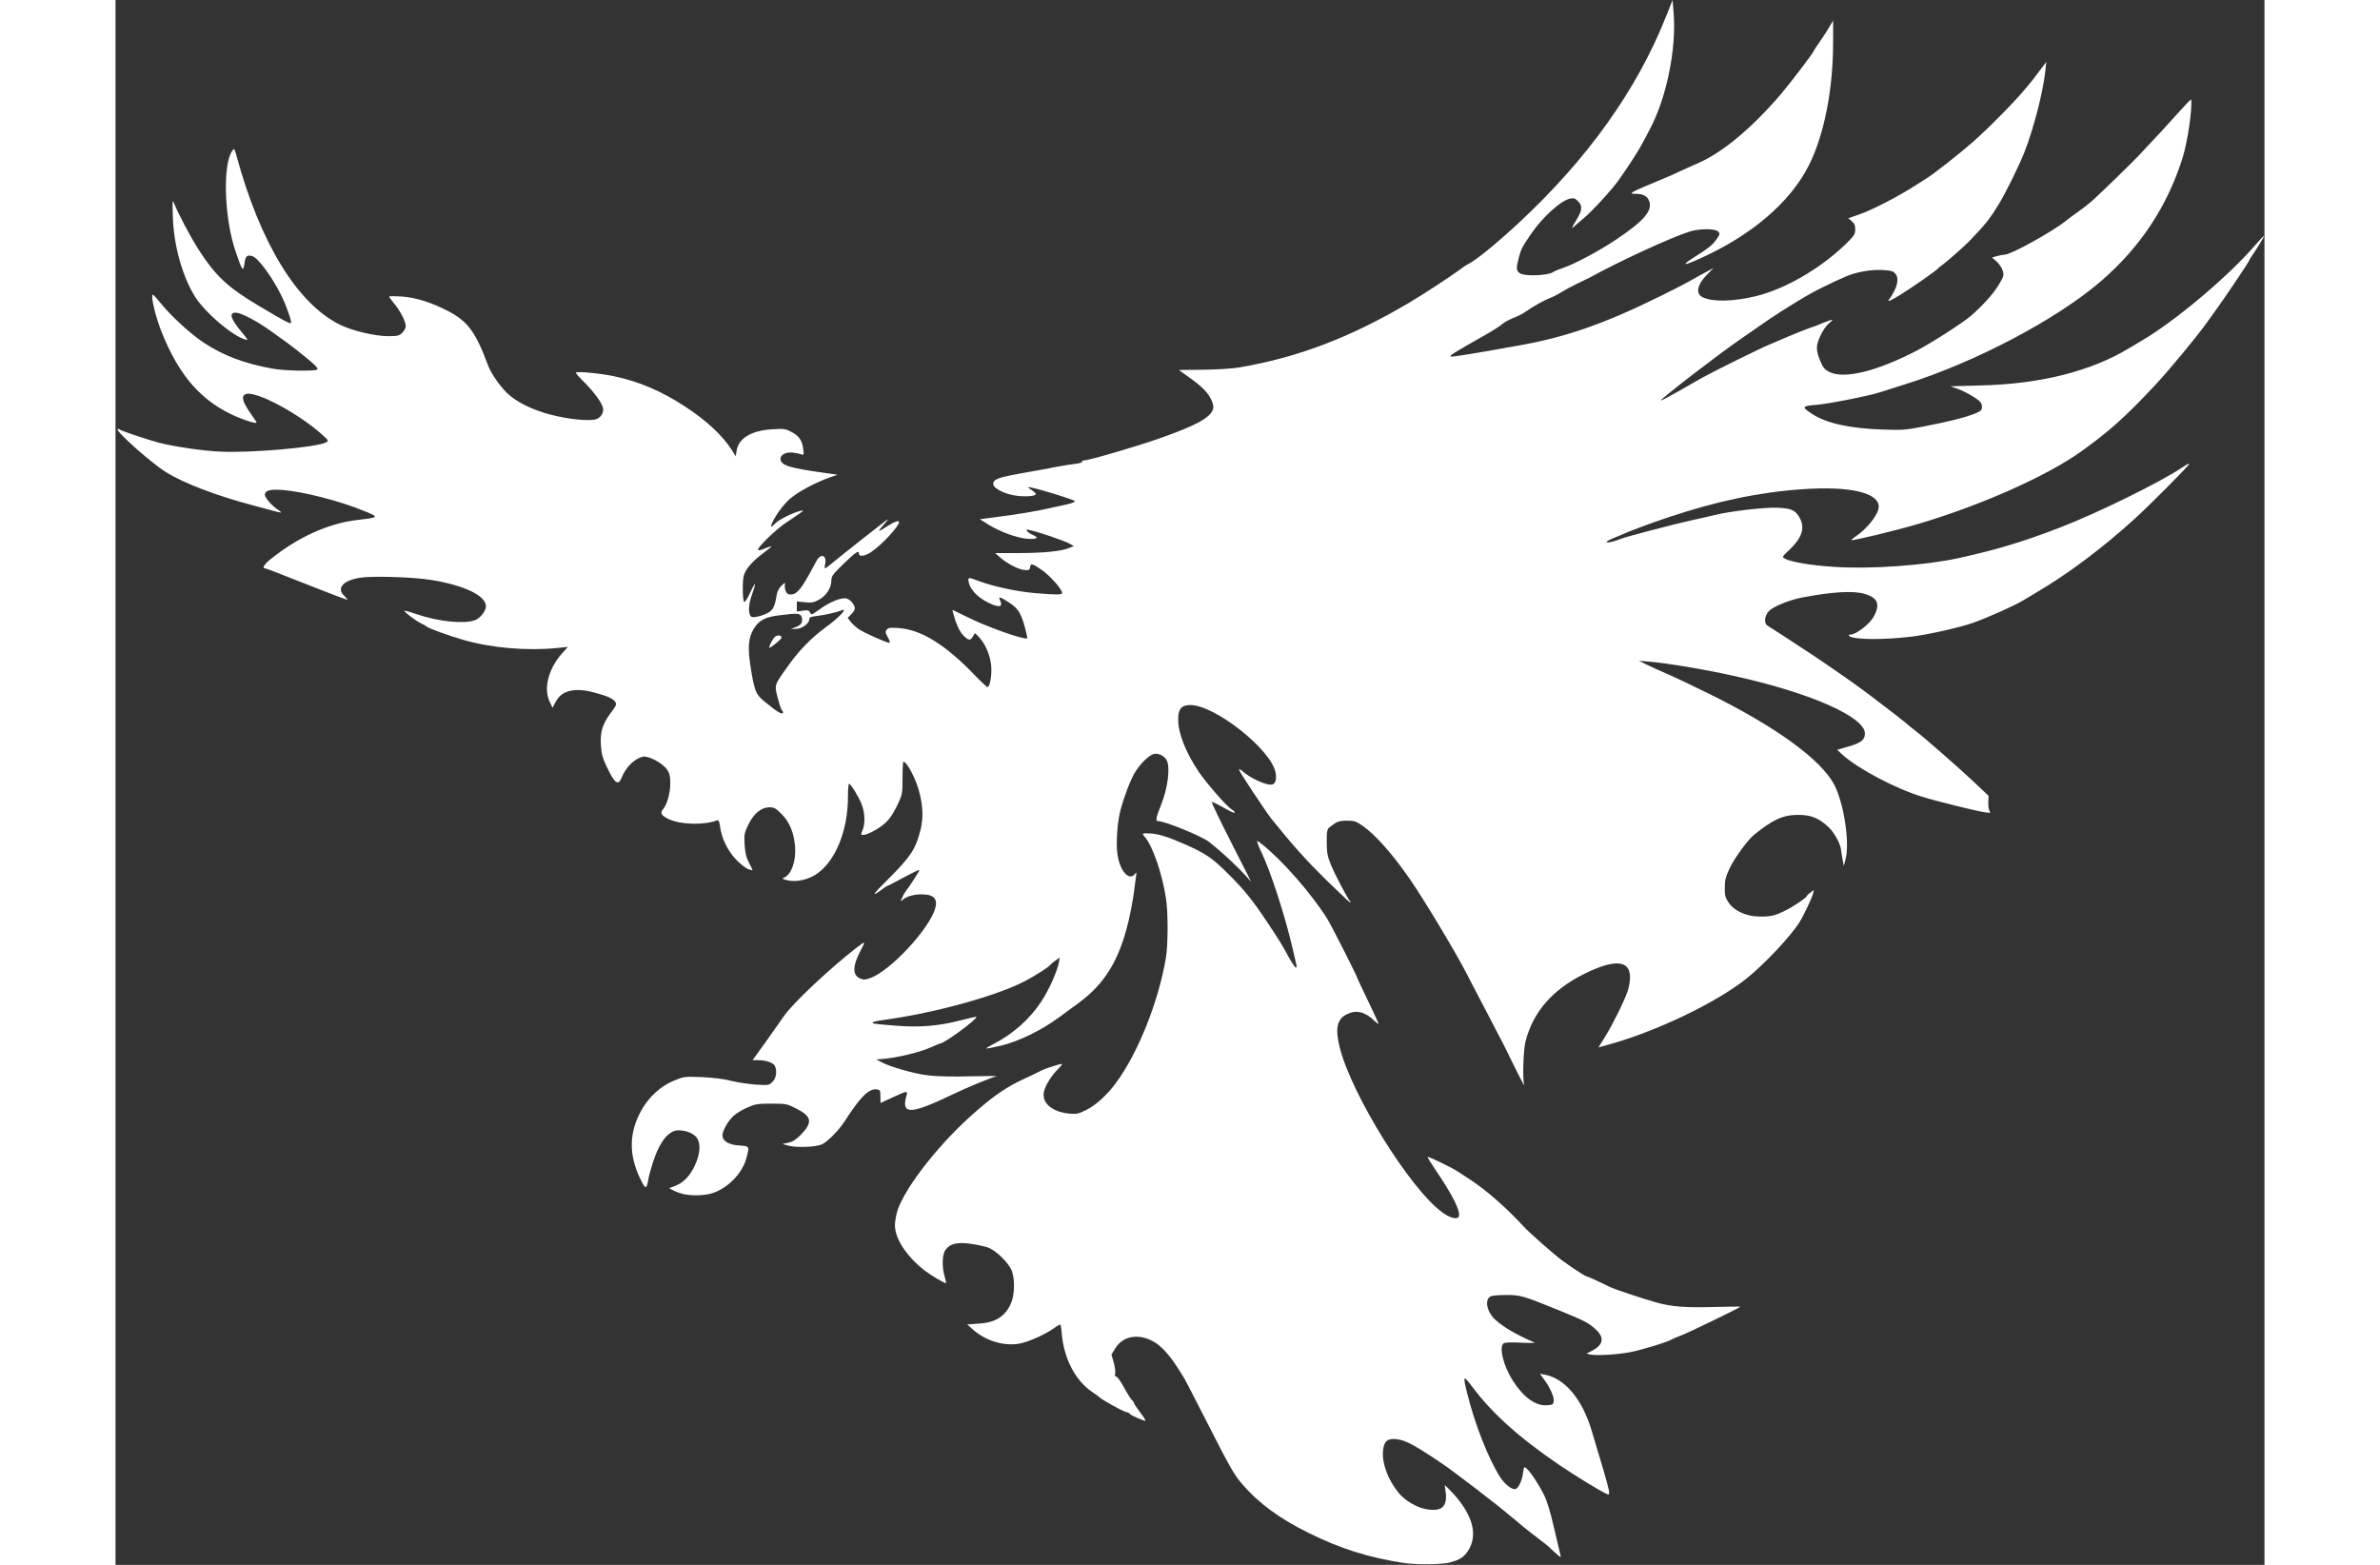 <svg height="96" viewBox="9 17 15553 11326" width="146" xmlns="http://www.w3.org/2000/svg"><rect x="9" y="17" width="15553" height="11326" fill="#333333" stroke="none"/><g fill="#fff"><path d="m9330 11329c-252-39-455-103-682-215-215-106-365-216-486-357-59-69-86-116-267-472-70-137-136-266-147-285-100-169-168-247-248-284-101-47-203-24-254 58l-29 46 16 57c9 32 14 68 11 81-4 15-2 22 7 22 8 0 33 35 57 79 23 43 49 84 57 91s15 17 15 22 21 36 46 69c25 32 41 59 36 59-17 0-112-43-112-50 0-4-12-10-27-13-25-5-180-92-193-107-3-4-26-21-52-38-124-84-205-242-221-425-2-32-7-60-9-62-3-3-23 8-45 24-62 45-185 100-248 112-117 22-250-19-345-105l-37-33 83-6c125-7 197-55 237-155 24-61 25-172 2-229-23-58-116-148-173-167-25-9-82-21-126-27-95-13-147-1-179 43-25 33-28 120-8 191 8 26 12 49 10 51-5 5-114-60-155-92-131-103-214-230-214-327 0-28 9-78 20-111 61-176 315-497 570-716 138-120 224-177 350-235 52-24 104-49 114-55 34-18 156-57 156-49 0 4-14 20-31 37-42 41-87 111-99 156-23 84 53 153 182 165 51 5 66 2 122-26 69-34 151-108 215-195 160-217 308-586 362-906 16-96 17-332 0-435-27-177-99-383-154-442-22-25-19-26 38-24 58 3 128 24 238 72 167 73 212 104 332 224 114 113 176 190 285 355 89 134 102 155 149 243 24 42 47 77 52 77 6 0 8-8 5-17-2-10-14-61-26-113-56-245-166-583-235-720-7-14-16-36-20-49-7-24-7-24 31 6 147 117 354 352 471 537 29 45 223 428 223 440 0 2 34 74 75 159 41 86 75 159 75 163 0 5-15-6-32-23-67-63-129-78-195-46-74 35-89 103-53 245 88 343 508 1019 740 1189 50 37 100 53 117 37 27-27-35-154-171-353-30-44-53-82-50-84 5-5 169 74 214 103 19 12 62 40 95 62 116 76 262 204 384 337 42 46 213 197 276 244 65 48 170 118 180 118 9 1 72 29 165 75 34 17 225 81 340 114 107 30 209 39 414 33 109-3 196-4 195-2-12 11-376 188-425 206-32 12-63 25-69 29-21 17-224 79-305 94-98 18-241 26-285 17l-30-7 41-21c83-44 91-96 23-157-47-43-85-63-258-133-265-108-283-113-387-113-53 0-103 4-113 10-46 24-27 114 36 171 60 54 163 113 283 163 8 3-36 4-99 1-78-4-118-2-127 6-34 28 1 165 69 271 77 119 163 181 244 176 44-3 48-5 51-31 4-30-32-108-76-164l-24-33 33 6c146 26 273 177 341 404 151 504 145 477 96 453-52-25-222-130-327-201-297-202-491-377-639-576-58-77-62-72-32 49 56 229 156 483 242 616 34 52 88 92 111 83 21-8 46-62 53-118 7-46 7-46 27-29 29 26 90 119 126 193 21 41 46 126 71 235 22 93 42 181 46 195 7 23 4 22-37-14-24-22-46-42-49-46-3-3-34-28-70-55s-90-69-120-94c-30-26-63-53-73-61-11-8-24-20-31-25-55-50-388-305-466-358-205-139-274-176-336-183-70-9-96 14-102 88-7 90 39 211 116 303 43 52 125 101 192 114 114 23 160-15 146-122l-7-52 31 30c18 17 52 55 76 86 99 129 124 248 71 345-31 56-64 80-141 100-56 15-247 17-336 3z"/><path d="m4117 8659c-21-5-52-16-69-25l-32-17 44-17c60-23 107-72 143-150 40-86 43-166 8-204-27-29-71-46-124-48-73-3-141 81-190 237-14 44-29 98-32 120-13 73-20 73-58-6-86-177-82-339 12-503 54-93 137-168 228-206 77-32 78-32 208-27 82 4 159 13 210 27 44 11 123 23 177 27 94 6 97 5 122-20 28-28 35-81 16-117-12-22-67-40-122-40h-38l95-132c52-73 110-156 129-183 63-94 336-350 531-501 63-48 64-47 27 22-60 114-61 180-2 204 24 10 37 9 75-5 145-56 416-346 465-498 23-74-7-107-99-107-54 0-107 15-134 39-18 15-18 14-5-14 7-17 16-34 21-40 37-48 108-158 104-162-3-2-55 23-116 56-62 34-114 61-117 61s-20 11-37 24c-84 62-69 38 45-75 161-160 198-216 233-355 20-83 19-162-6-264-23-98-91-230-118-230-3 0-6 53-6 118 0 115-1 118-39 200-26 54-54 96-82 122-46 43-132 90-163 90-19 0-19-2-5-35 20-49 17-125-7-187-21-55-79-147-91-148-5 0-8 42-8 94 0 243-89 464-226 558-60 42-147 61-209 47-40-10-45-13-28-20 53-20 89-121 80-227-8-99-41-177-98-234-41-41-54-48-87-48-59 0-113 44-152 124-30 61-32 71-28 145 4 61 11 92 31 131 15 29 27 53 27 55s-14-1-31-7c-18-6-57-37-88-69-61-63-106-155-117-242-6-39-10-47-23-42-92 35-258 31-345-8-58-27-69-46-42-76 27-32 50-115 50-182 0-54-4-74-24-103-32-47-137-102-176-92-62 16-122 76-153 154-24 58-50 39-107-82-31-64-38-93-42-156-6-97 12-153 72-234 38-50 43-61 33-77-15-25-54-43-147-68-145-41-243-18-286 67l-22 42-22-47c-44-94-7-237 90-346l43-48-79 8c-217 22-473 0-675-58-108-31-260-86-269-98-3-3-18-12-35-20-35-15-125-82-125-93 0-4 39 7 88 24 152 53 342 73 422 44 38-14 80-66 80-101 0-77-159-153-400-191-135-21-428-30-515-15-122 21-168 76-110 131 14 13 23 25 21 27-2 3-135-48-294-111-160-64-295-116-301-116-23 0-7-27 37-63 203-164 424-264 642-288 147-17 148-19 40-63-182-75-442-141-596-153-87-6-124 4-124 36 0 20 53 81 93 106 15 10 26 19 24 21-1 2-27-4-57-12s-95-26-145-39c-266-70-508-163-634-243-107-67-362-295-347-309 3-3 11-1 18 4 14 10 201 73 277 93 110 29 328 61 451 66 221 10 695-31 762-67 21-11 21-12-24-53-176-160-496-329-560-295-31 17-19 57 48 152 19 26 34 49 34 52 0 10-70-10-145-42-251-108-415-293-543-615-45-113-81-268-62-268 4 0 30 29 59 65 75 92 212 218 307 281 142 94 294 152 499 189 85 16 302 20 323 7 9-6-4-23-45-58-60-51-153-124-203-159-15-11-59-42-97-69-93-67-208-126-243-126-53 0-39 44 49 149 39 47 42 53 20 46-98-30-288-192-362-307-93-146-157-375-163-583-4-120-3-127 10-94 26 67 119 243 174 329 124 193 209 274 437 410 180 107 226 132 234 125 7-8-32-123-68-195-62-129-167-273-209-288-39-13-52-3-59 47-9 70-16 62-64-79-83-241-96-630-25-732 14-19 16-17 31 38 172 632 440 1069 748 1221 89 44 253 83 349 83 70 0 82-3 103-25 14-13 25-35 25-48 0-32-43-115-85-164-19-23-35-45-35-49s39-4 88-1c101 6 218 43 339 106 142 74 199 152 288 392 21 57 85 150 137 200 69 67 188 125 323 159 123 32 272 46 320 32 36-10 60-49 52-83-10-40-63-112-132-182-36-35-65-68-65-72 0-13 179 4 281 26 182 39 340 107 514 221 150 98 268 208 333 310l29 48 7-40c14-91 107-147 258-156 84-5 97-3 137 18 56 29 78 60 87 122 6 45 5 49-12 42-10-4-37-10-61-13-52-7-96 17-91 50 6 43 67 62 328 98l85 12-55 19c-110 39-235 107-293 158-31 28-76 83-98 121-44 73-47 99-6 55 25-27 129-79 182-91 29-6 29-6-10 22-22 15-66 46-99 67-32 22-89 71-127 108-88 88-91 105-14 72 20-8 39-14 40-12 2 2-23 23-56 47-85 63-136 123-145 174-9 55-6 169 5 180 5 5 23-22 41-62 18-39 35-69 37-67 3 2-7 37-22 78-27 74-28 143-4 159 16 10 89-9 126-32 33-20 45-48 58-130 3-21 17-47 35-64 23-22 28-24 24-9-3 11-1 32 5 47 8 21 17 27 39 27 37 0 69-35 124-133 24-43 52-94 62-113 32-57 77-35 60 30-7 30-2 32 23 12 116-96 433-345 433-341 0 3-16 23-36 45-45 49-37 50 32 5 47-31 84-44 84-30 0 32-127 168-204 219-43 29-86 34-86 11 0-28-21-15-110 71-80 78-90 91-90 123 0 53-37 110-90 139-38 20-54 23-102 18l-58-6v73l44-6c37-5 45-3 52 14 9 19 12 17 69-24 77-56 165-90 199-77 27 10 56 46 56 71 0 9-12 28-26 42l-26 26 23 30c13 16 40 40 59 53 37 25 201 98 220 98 7 0 2-16-11-40-19-34-20-41-8-56 11-14 26-16 89-11 161 12 337 121 548 341 45 47 87 86 92 86 17 0 32-84 27-151-6-75-40-157-86-208-17-19-32-33-33-30-2 2-8 13-14 23-17 31-32 30-67-6-23-22-42-59-60-111-14-43-23-77-19-75s59 28 122 59c105 52 307 127 388 144 32 7 33 6 26-22-33-147-57-191-131-237-68-43-76-44-61-11 18 40 0 49-53 29-95-38-163-101-175-164-8-36-4-37 77-6 102 38 274 75 404 86 160 13 195 13 195-2 0-26-91-128-149-167-69-47-78-49-83-18-2 18-9 22-36 20-41-1-124-43-177-88l-40-35h165c183 0 314-13 369-36l36-15-35-19c-37-20-221-83-280-95-30-7-33-6-22 8 7 8 26 20 42 27 49 20 24 33-48 26-78-8-195-52-277-103l-60-38 130-17c154-20 273-40 375-63 41-9 99-22 128-28 29-7 54-16 55-22 2-10-331-111-339-102-2 1 10 11 27 22 16 11 29 23 29 27 0 14-53 21-123 15-87-7-180-50-185-84-5-36 32-50 218-83 96-17 207-37 245-45 39-7 96-17 128-20 31-4 55-11 52-16-4-5 2-9 11-9 35 0 385-102 549-160 261-92 363-147 386-208 7-17 4-36-10-68-25-55-65-97-161-165l-75-54 175-2c104-1 212-8 265-17 423-72 805-218 1230-470 109-65 297-188 360-235 22-17 47-34 55-38 57-25 204-145 370-298 503-467 859-966 1071-1499l47-119 8 99c20 261-53 612-173 838-18 34-44 84-59 111-27 50-102 166-169 260-53 73-192 224-254 275-29 25-60 51-67 58-21 20-17 8 16-45 44-72 48-106 15-138-21-22-32-26-56-21-69 13-205 137-287 259-64 94-71 108-88 173-19 76-18 91 11 110 33 22 197 16 235-8 14-9 48-23 76-32 79-26 256-120 382-204 198-132 265-208 242-276-12-38-44-56-97-56-61 0-51-6 192-107 33-13 92-39 130-58 39-18 95-43 125-56 175-74 391-254 601-499 66-77 239-305 239-314 0-3 16-28 35-54 19-27 50-75 70-107l35-59v155c0 345-64 668-174 890-136 272-421 514-802 683-111 49-123 45-34-12 109-69 137-91 167-134 25-36 25-40 10-56-22-21-133-21-202 0-133 41-515 217-730 336-11 6-49 24-85 41s-87 45-115 62c-27 17-66 37-86 44-38 14-124 62-177 100-19 14-58 33-88 44-29 12-67 32-83 47-16 14-71 49-123 78-225 127-263 151-243 154 19 2 174-23 500-82 341-61 621-160 1030-363 94-47 175-88 180-92 6-4 51-29 100-56l90-48-44 44c-76 76-89 143-34 168 75 35 222 31 387-9 210-52 462-198 644-373 65-63 72-74 72-109 0-28-6-44-25-60l-25-21 82-29c90-31 270-124 393-202 44-28 87-55 96-61 46-28 236-177 329-259 111-97 310-299 380-385 19-23 40-48 45-54 6-7 32-41 59-77l49-65-7 65c-17 157-87 426-152 590-41 103-133 288-182 370-69 113-94 145-214 270-33 35-161 148-189 168-13 9-28 21-34 27-19 22-191 142-284 199-67 41-89 50-78 34 60-83 78-152 49-188-16-20-31-25-87-28-85-6-192 12-270 45-96 41-235 109-302 150-156 94-225 139-318 204-55 38-122 85-150 104-157 108-580 434-572 441 2 2 59-28 128-67 68-40 149-85 179-102 85-47 427-216 479-236 25-11 84-36 131-56s117-48 155-62c39-13 84-30 100-38 17-7 41-16 55-20 22-6 21-3-11 23-21 18-47 57-63 93-32 70-31 104 4 186 18 42 30 56 64 73 109 52 341-5 631-155 107-56 330-199 390-250 84-72 165-162 202-224 39-65 41-71 30-106-6-20-26-49-44-65l-33-29 38-11c20-5 45-10 55-10 44 0 346-167 442-245 22-18 65-49 95-70s75-57 100-79c71-65 278-266 329-320 164-174 208-222 290-314 50-56 92-99 92-95 10 64-25 304-62 423-111 352-305 645-589 891-322 278-912 589-1420 748-74 23-155 49-180 57-78 26-372 84-458 91-109 8-113 15-33 67 104 67 270 104 506 112 145 5 172 3 290-20 198-39 294-63 365-89 53-20 65-29 67-48 2-13-3-31-10-40-19-25-110-78-167-98l-51-18 218-6c432-10 797-102 1074-269 13-8 53-32 89-53 243-142 623-461 820-688 36-42 67-74 68-72 4 3-44 81-89 147-11 15-19 30-19 33 0 7-191 291-244 362-17 23-42 58-56 78-72 102-270 342-379 459-217 232-330 333-536 481-252 180-730 392-1185 526-172 50-471 122-478 115-1-2 10-11 24-21 89-58 174-166 174-220 0-103-211-151-552-127-310 21-624 87-973 204-122 41-276 98-330 123-16 7-49 21-72 30-24 10-43 21-43 25 0 9 60-4 95-20 33-15 404-112 533-140 52-11 119-26 150-34 109-28 363-58 458-54 106 4 133 18 165 79 36 71 11 142-78 226-54 51-54 52-31 64 44 24 193 49 355 59 261 18 666-11 904-64 279-62 465-118 729-220 271-104 729-329 889-437 24-17 46-28 49-25 5 6-297 310-403 405-230 208-474 391-695 521-47 28-92 55-100 60-61 38-250 123-370 166-88 31-319 84-435 98-208 26-431 24-459-4-7-7-3-10 11-10 39 0 137-76 166-128 50-91 31-138-64-166-83-25-233-16-454 26-90 17-208 65-239 97-32 33-38 88-13 105 9 6 58 38 109 70 117 75 308 202 371 247 27 19 59 41 71 49 55 37 208 149 272 200 39 30 86 66 105 80 18 14 49 39 69 55 19 17 55 46 80 65 70 54 304 259 420 368l105 99-2 49c-1 27 4 55 10 63 10 12 5 13-38 7-63-10-344-79-450-112-194-59-467-204-578-305l-38-35 80-23c94-27 121-49 121-95 0-120-394-294-940-415-220-49-489-94-620-105l-75-6 50 25c28 14 93 43 145 66 52 22 190 87 305 144 492 242 821 482 915 665 70 139 112 424 79 540l-12 45-9-50c-5-27-10-59-11-70-6-46-52-127-93-164-69-64-125-86-219-86-109 1-183 35-318 145-45 36-143 171-175 240-29 61-36 88-36 141-1 56 3 72 27 108 40 61 129 101 223 102 84 1 113-6 187-43 61-30 157-95 157-106 0-4 12-15 26-25l25-19-7 29c-9 33-65 153-97 204-63 102-256 307-387 411-217 173-653 382-996 476l-72 20 50-81c57-93 139-259 162-330 9-26 16-70 16-98 0-124-114-132-335-21-227 113-366 273-421 486-16 63-23 270-10 317 4 13-29-50-74-141-44-91-84-172-89-180s-32-60-60-115-76-147-107-205c-30-58-72-136-91-175-80-154-302-524-403-670-123-180-254-328-345-391-49-33-61-37-115-37-58 1-72 6-125 48-17 14-20 27-20 108 1 80 5 102 32 167 30 72 114 231 135 258 6 6 7 12 3 12-3 0-83-75-177-167-144-142-240-249-392-438-43-54-236-346-236-357 0-6 10-2 23 9 63 56 186 111 221 97 21-8 29-38 21-84-28-164-438-490-617-490-65 0-88 28-88 106 0 99 55 238 150 379 56 82 197 244 234 268 43 28 29 37-16 11-98-54-120-65-125-61-2 3 61 135 142 294 81 158 145 286 143 283-60-74-195-203-304-289-53-42-320-151-371-151-18 0-14-25 23-117 49-121 68-271 41-323-16-32-61-54-93-46-38 10-101 73-140 139-32 55-78 177-103 273-21 80-32 238-21 311 17 124 84 200 127 146 12-16 13-14 8 17-3 19-10 73-16 120s-23 139-39 206c-67 281-171 451-360 590-30 22-96 70-146 107-125 92-288 171-415 202-57 13-105 23-107 20-2-2 20-16 50-31 139-70 264-181 348-309 55-84 113-214 126-279l7-39-31 22c-17 12-34 27-38 32-8 14-104 75-179 115-200 106-638 228-998 279-93 13-116 19-106 29 2 2 72 10 155 16 182 15 318 4 484-39 61-16 110-27 110-24 0 22-234 193-264 193-3 0-29 11-58 24-80 38-259 81-363 88l-40 3 34 18c64 36 246 87 346 98 61 7 181 10 305 6 113-2 196-3 185 0-44 11-206 78-315 130-314 151-379 151-334 1 8-26-8-23-103 22-47 22-86 40-87 40 0 0-1-21-1-47 0-45-2-48-28-51-56-7-118 55-229 228-40 63-119 145-163 168-40 21-186 28-245 11l-45-12 44-9c33-8 55-22 93-61 84-88 76-130-37-187-67-34-74-35-180-35-98 0-117 3-175 29-36 15-81 43-101 62-42 41-82 115-77 145 5 38 51 63 123 67 74 5 73 4 50 91-29 112-138 222-253 256-52 16-146 18-205 4zm723-3487c0-4-4-12-10-18-5-5-18-45-29-88-24-94-26-88 82-238 74-104 165-197 264-269 101-74 167-145 116-124-35 14-119 33-175 40-47 5-58 10-58 25 0 30-56 70-98 69h-37l34-12c42-15 56-36 47-70-8-32-28-34-166-16-101 12-147 37-185 103-35 61-41 129-21 261 28 180 38 207 99 257 98 81 137 104 137 80z"/><path d="m4740 4705c0-19 31-75 47-83 21-11 43-5 42 11 0 11-89 82-89 72z"/></g></svg>